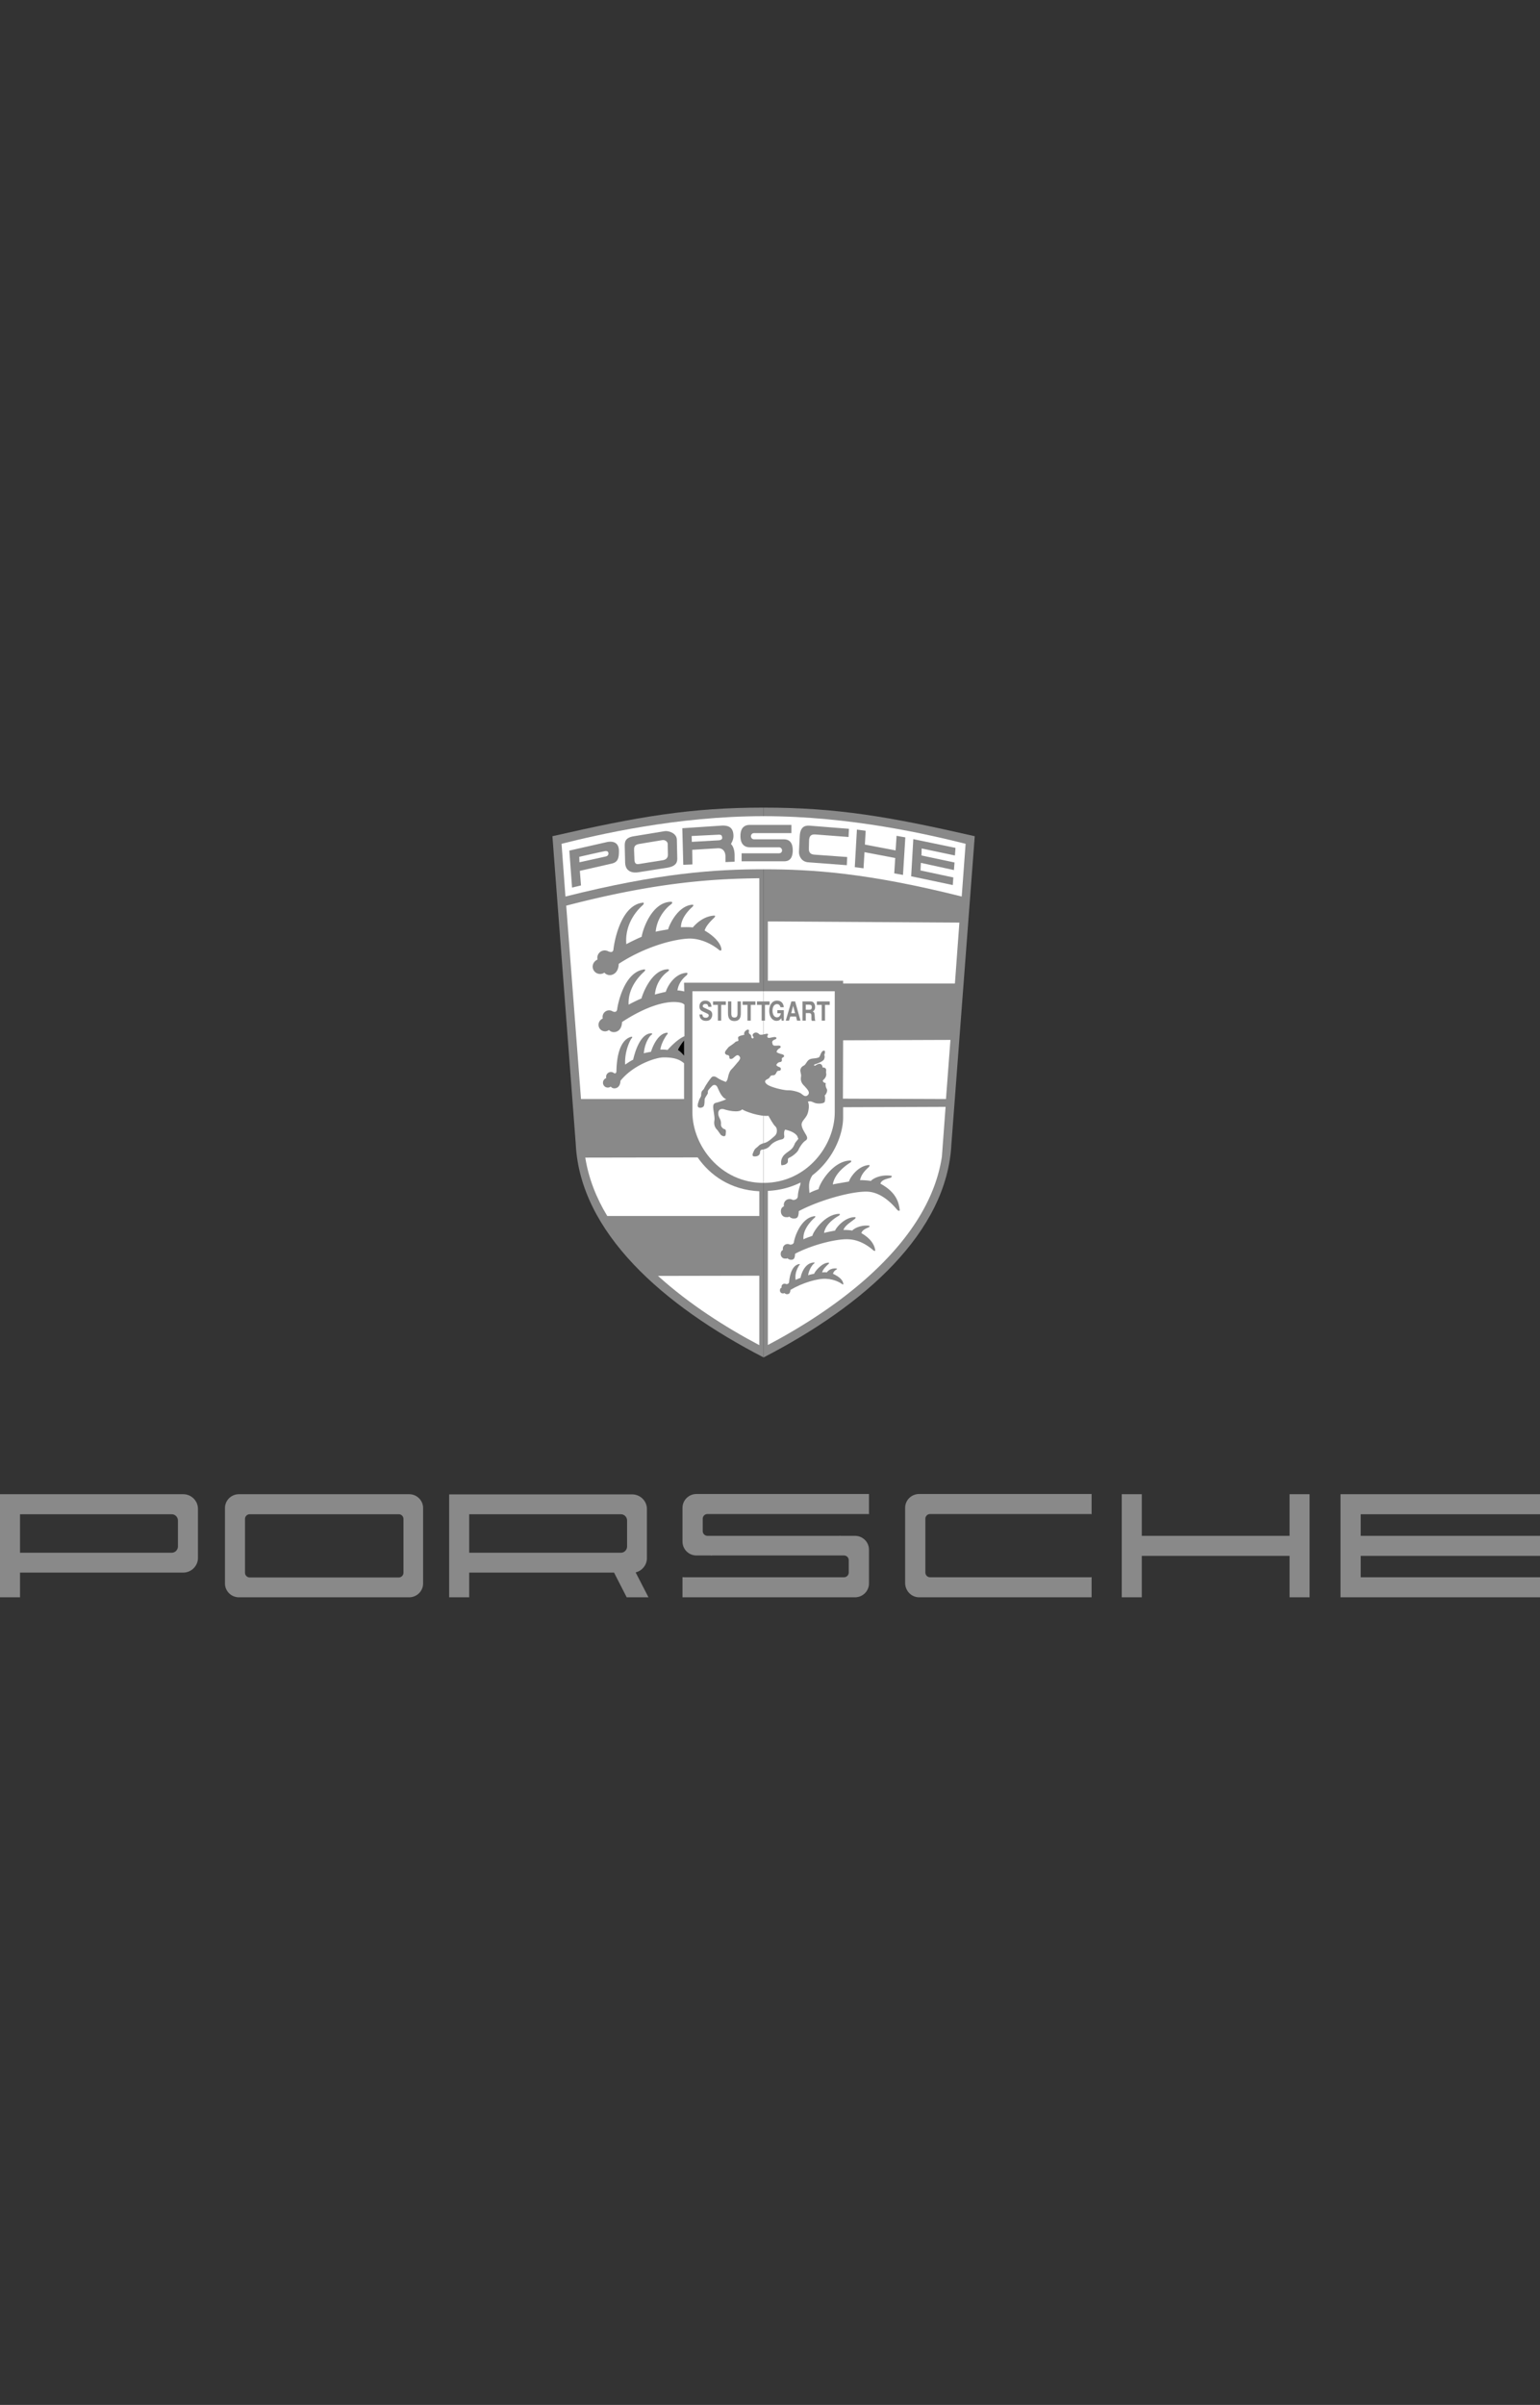 <svg xmlns="http://www.w3.org/2000/svg" width="770.4" height="1202.4" viewBox="0 0 770.4 1202.4"><rect x="0" y="0" width="770.4" height="1202.4" fill="#333333" stroke="none"/><path fill="#898989" d="M119.548 798.615h85.114c3.891 0 7.004-3.113 7.004-6.906v-37.742c0-3.794-3.113-6.906-7.004-6.906h-85.114c-3.891 0-7.004 3.113-7.004 6.906v37.742c.001 3.793 3.113 6.906 7.004 6.906zm5.35-41.536h74.608c1.265 0 2.335 1.07 2.335 2.335v26.945c0 1.265-1.07 2.335-2.335 2.335h-74.608c-1.265 0-2.335-1.07-2.335-2.335v-26.945c.001-1.265 1.071-2.335 2.335-2.335zM0 798.615h10.019v-12.354h81.612c4.085 0 7.393-3.307 7.393-7.295v-24.61c0-3.988-3.307-7.295-7.393-7.295H0v51.554zm10.019-22.276v-19.26h75.873c1.654 0 3.113 1.362 3.113 3.113v13.035c0 1.654-1.362 3.113-3.113 3.113l-75.873-.001zM224.7 798.615h10.019v-12.354h72.468l6.323 12.354h10.895l-6.42-12.451c3.21-.778 5.642-3.696 5.642-7.101v-24.61c0-3.988-3.307-7.295-7.393-7.295H224.7v51.457zm10.019-22.276v-19.26h75.873c1.654 0 3.113 1.362 3.113 3.113v13.035c0 1.654-1.362 3.113-3.113 3.113l-75.873-.001zm326.447 22.276h10.019v-20.719h73.927v20.719h10.019V747.06h-10.019v20.816h-73.927V747.06h-10.019v51.555zm-101.358 0h86.281v-10.116c-.195.097-.486.097-.778.097h-80.055c-1.265 0-2.335-1.07-2.335-2.335v-26.945c0-1.265 1.07-2.335 2.335-2.335h80.055c.292 0 .486 0 .778.097v-10.116h-86.281c-3.891 0-7.004 3.113-7.004 6.906v37.742c.098 3.892 3.211 7.005 7.004 7.005zm210.79 0H770.4v-10.019h-89.685v-10.7H770.4v-10.019h-89.685V757.08H770.4v-10.02h-99.802v51.555zm-319.054-36.964v-2.335c0-1.265 1.07-2.335 2.335-2.335h80.055c.292 0 .486 0 .778.097v-10.116h-86.281c-3.891 0-7.004 3.113-7.004 6.906v16.925c0 3.794 3.113 6.906 7.004 6.906h7.295v.097c.195-.097.486-.097.778-.097h65.756c1.265 0 2.335 1.07 2.335 2.335v6.225c0 1.265-1.07 2.335-2.335 2.335h-80.055c-.292 0-.486 0-.778-.097v10.116h86.281c3.891 0 7.004-3.113 7.004-6.906v-16.925c0-3.794-3.113-6.906-7.004-6.906h-7.295v-.097c-.195.097-.486.097-.778.097h-65.756c-1.265 0-2.335-1.07-2.335-2.335v-3.89zM381.99 678.678c-50.387-25.972-91.825-62.644-93.965-106.708l-11.673-153.885c42.995-9.825 69.064-14.299 105.638-14.299v274.892z"/><path fill="#FFF" d="M381.99 495.61h-35.602v60.504c0 16.439 13.813 35.31 35.602 35.31V495.61z"/><path fill="#898989" d="M381.99 678.678c50.387-25.972 91.825-62.644 93.965-106.708l11.673-153.885c-42.995-9.825-68.966-14.299-105.638-14.299v274.892z"/><path fill="#FFF" d="M381.99 408.065c43.481 0 82.779 9.241 101.066 13.813l-1.945 26.361c-46.885-11.77-74.705-13.618-99.121-13.618-24.415 0-52.235 1.848-99.121 13.618l-1.945-26.361c18.287-4.572 57.585-13.813 101.066-13.813zm39.785 112.058l-.097 29.182 51.555.195 2.237-29.571-53.695.194zm55.931-28.404l2.237-30.446-95.814-.584v29.668h37.645v1.362h55.932z"/><path d="M342.205 520.22c-1.265 1.556-2.724 3.696-3.015 4.766.584.292 1.848 1.362 3.015 2.821v-7.587z"/><path fill="#FFF" d="M329.171 637.92c15.466 14.007 33.754 25.68 50.679 34.629v-34.726l-50.679.097zm50.679-29.96v-12.354c-14.494-.681-24.707-8.074-30.835-16.925l-56.224.097c1.654 10.311 5.447 20.038 10.992 29.182h76.067zm2.14-112.35h35.602v60.504c0 16.439-13.813 35.31-35.602 35.31V495.61z"/><path fill="#FFF" d="M406.405 587.63c10.408-7.976 15.369-20.233 15.369-28.89v-5.155l51.263-.195-1.848 24.902c-6.323 41.925-49.901 74.608-87.059 94.16v-77.04c6.225-.292 11.673-1.848 16.342-4.183l-.097 1.07c-1.265 3.696-1.167 5.155-1.265 5.934-.195 1.654-2.237 1.848-2.626 1.654a2.743 2.743 0 0 0-1.459-.389c-1.654 0-2.918 1.265-2.918 2.918 0 .292 0 .486.097.681-1.07.486-1.556 1.265-1.556 2.529 0 1.654 1.07 2.918 2.626 2.918.681 0 1.07.097 1.556-.292.584.584 1.362.973 2.237.973 1.654 0 2.432-.389 2.529-3.696 10.797-5.739 27.236-10.116 34.532-9.727 8.268.486 14.202 8.657 14.883 9.241.681.486 1.167.486 1.07-.292-.486-3.405-1.556-8.56-9.63-12.937.486-2.237 4.475-2.626 5.155-3.015.584-.292.778-.973 0-.973-5.35-.681-9.241 1.654-9.922 2.626-.778-.195-4.377-.486-5.447-.389.584-2.724 2.237-4.669 4.572-6.712-.389.292.681-.875-.097-.875-5.934.486-9.63 6.712-10.019 8.268-.486.097-7.004 1.167-8.074 1.459.973-6.225 8.074-10.505 8.657-10.895.681-.389.875-1.07 0-1.07-8.949.292-15.466 11.867-15.758 14.299-1.362.486-3.502 1.265-4.572 1.945-.389-4.183-.292-5.447.875-7.879l.584-.973z"/><path fill="#898989" d="M397.748 626.831c-.097 2.626-.778 3.016-2.043 3.016-.681 0-1.362-.292-1.751-.778-.389.292-.778.195-1.265.195-1.265 0-2.14-1.07-2.14-2.335 0-.973.389-1.654 1.167-2.043-.097-.195-.097-.389-.097-.584 0-1.265 1.07-2.335 2.335-2.335.486 0 .875.097 1.167.292.292.097 1.945 0 2.043-1.265.097-1.362 3.015-11.965 10.214-12.937.778-.195.486.389.195.778.584-.584-6.225 4.864-5.642 10.797.875-.486 3.307-1.362 4.475-1.751.292-1.945 6.128-10.797 13.326-10.992.681 0 .486.486 0 .875-.486.292-6.712 3.599-7.49 8.657.875-.292 5.058-1.07 5.545-1.167.292-1.265 4.864-6.906 10.019-6.712.584 0-.195.875.097.681-1.945 1.556-5.447 3.599-5.934 5.739.875-.097 3.794.097 4.377.292.584-.778 3.891-2.918 8.268-2.432.584 0 .486.584 0 .778-.584.292-3.307 1.167-3.696 2.918 4.669 2.724 6.42 5.642 6.906 8.365.097.681-.292.681-.875.292-.486-.389-5.447-5.155-12.062-5.545-5.836-.483-18.481 2.63-27.139 7.201zm-2.334 18.093c-.097 1.848-.875 2.14-1.751 2.14-.486 0-.875-.195-1.167-.584-.292.195-.486.195-.875.195-.875 0-1.459-.681-1.459-1.556 0-.681.292-1.167.875-1.362 0-.097-.097-.195-.097-.389 0-.875.681-1.556 1.556-1.556.292 0 .584.097.778.195.195.097 1.265 0 1.459-.875.097-.973.584-8.365 5.058-9.144.486-.097.389.292.097.486.389-.389-2.626 3.113-1.848 7.49.584-.389 1.654-.778 2.432-1.07.195-1.362 1.848-7.49 6.712-7.685.486 0 .389.389 0 .584-.389.195-2.432 2.432-2.918 5.836.681-.389 2.335-.584 3.015-.778.195-.875 3.794-5.642 7.295-5.545.389 0-.097.584.097.486-1.265 1.07-3.015 2.821-3.405 4.377.584-.097 1.945-.097 2.335 0 .389-.486 1.848-2.335 4.864-1.945.389 0 .292.389 0 .486-.389.195-1.459.875-1.751 2.14 3.405 1.654 4.864 3.113 5.155 4.961.097.486-.195.486-.584.195-.389-.292-3.405-2.432-7.976-2.626-4.085-.292-11.866 1.945-17.897 5.544zM352.516 549.5c.292-.973 1.362-2.237 1.556-2.821.097-.584-.097-1.07.292-1.654.389-.584 1.556-1.751 1.945-2.14.389-.389 1.751-.973 2.529.584.778 1.556 1.945 5.155 4.475 6.128-.973.486-3.405 1.362-4.669 1.654s-2.237.486-1.751 3.599c.486 3.113.681 4.475.486 5.447s-.292 3.113 1.556 4.766l1.654 2.335c.681.584 2.237 1.265 2.432-.097.097-1.362.486-2.626-.778-2.821-.486-.097-1.751-1.167-1.556-2.335.097-1.167-.195-2.237-.778-3.21-.486-.973-.778-2.14-.486-3.113s.973-1.556 2.626-1.265c1.362.486 7.393 2.14 9.241.097 1.265.973 8.755 3.696 13.132 3.21.778 1.362 2.432 4.475 3.502 5.35.875.778 1.167 3.307-.292 4.669-.875.681-3.113 3.015-4.961 3.502-1.848.486-2.626.875-3.405 1.751-.875.875-1.362.875-1.945 1.945-.486 1.167-1.751 3.113.195 3.113s2.432-.973 2.626-1.459c.097-.486 0-1.654.778-1.848.778-.195 3.015-.292 4.475-2.237 1.556-1.848 4.572-2.821 5.739-3.015 1.167-.195 1.362-1.362 1.167-1.945-.097-.584-.195-2.14.486-2.918 1.07.292 4.475.973 6.031 3.21.292.584.292.973.584 1.362-.486.778-1.362 1.556-1.751 2.335-.292.778-.778 2.14-2.237 3.307-1.556 1.167-2.821 1.945-3.599 3.015s-1.167 2.237-1.07 3.696c.097 1.459.486.778 1.167.778s2.237-.778 2.237-1.751c.097-.973-.389-1.459.973-2.043 1.362-.584 3.891-2.626 4.377-3.891.486-1.265 2.14-3.696 3.405-4.475 1.265-.778.973-1.751.389-2.821-.584-1.07-2.626-3.891-2.237-5.739.389-1.848 2.626-3.016 3.21-5.836.681-2.821.292-4.183-.097-5.155 1.167-.292 1.751-.097 3.21.584 1.459.681 4.766.486 5.155-.389.389-.973.292-2.821 0-3.21.973-.778 1.556-2.529 1.07-3.307s-.778-1.848-.486-2.918c-.973-.097-1.945-.973-1.265-1.556.681-.584 1.945-1.945 1.362-3.794.195-1.167.292-2.529-1.654-2.432-.097-.778-.681-3.113-3.696-.973-.486.292-.973-.389-.292-.584.681-.195 4.085-1.362 4.669-2.529.486-1.167.292-1.751.097-2.237.292-.486.486-1.556.292-1.945-.292-.389-1.362-.292-2.043 1.459-.778 1.751-.486 1.751-2.432 2.14-1.945.292-3.405 0-4.669 2.14-.389.486-.584 1.167-1.556 1.654-.973.486-1.459 1.362-1.556 2.14-.097.778.486 2.043.389 3.016-.097.973-.681 2.918 1.751 5.058 1.167 1.362 3.015 3.015 1.654 4.377s-2.529-.097-3.502-.778c-.973-.681-4.28-1.654-6.323-1.556-2.14.097-9.046-1.556-10.7-3.016-1.654-1.362-.681-2.14.195-2.529.584-.292.973-.486 1.362-1.167.292-.681.875-.778 1.459-.778.584 0 1.167-.097 1.751-1.362.584-1.265 1.07-.778 1.654-.973.584-.097.973-1.362-.097-1.751-1.07-.389-1.654-.778-1.556-1.167.097-.389.778-1.265 1.751-1.362.973-.097 1.07-.778.973-1.265-.097-.486 0-.875.681-1.167.681-.292.584-1.167-.486-1.459-1.167-.292-2.821-.778-2.821-1.265 0-.486.778-1.459 1.459-1.751.681-.292 1.07-1.362-.584-1.362-1.654.097-2.626.292-2.918-.778s-.389-1.654 1.362-2.335c.778-.195.973-1.167-.389-1.167-1.362.097-2.821.778-3.307.292-.486-.486-.292-.875-.097-1.07.292-.195.292-.875-.292-.875-.681 0-3.21.973-3.891.292-.681-.778-1.751-1.167-2.626-.584-.875.486-.875 1.362-.389 1.751.486.486-.097 1.167-.681.778-.486-.486-.292-.778-.292-.973 0-.195-.389-.875-.875-1.167-.486-.292-.486-.973-.292-1.459.097-.486-.389-.973-1.167-.486-.778.486-1.556 1.265-1.167 2.432-.875.097-3.015.584-3.113 1.265s.292 1.362.097 1.654c-.097.292-.875.292-1.265.486-1.167 1.167-3.015 2.237-3.502 2.626-.486.486-.778.973-1.362 1.654s-.681 1.459-.389 1.751c.778 1.07 1.362.292 1.751.973.389.584.389.778.292 1.07-.097.292.778 1.07 1.945.097 1.167-.973 2.043-2.043 3.015-.973.973 1.167.097 1.751-.292 2.529-.778.778-2.626 3.21-3.502 3.988-.875.778-1.556 2.432-1.848 4.085-.292 1.556-.778 1.945-1.07 2.335-1.556-.584-3.405-1.362-4.377-2.14-.681-.486-2.14-1.167-3.015.097-.486.486-2.821 3.794-3.405 5.155s-1.556.875-1.556 3.502c0 .973-.778 1.362-1.167 2.821-.097.389-1.167 2.821-.097 3.307s2.335-.097 2.626-.778c.289-.585.386-2.627.386-3.405z"/><path fill="#FFF" d="M342.205 491.33h37.645v-52.235c-21.011.292-49.609 1.459-96.592 13.715l7.393 96.689h51.555v-17.898c-1.459-1.167-3.696-3.015-10.311-2.918-3.891 0-15.077 3.696-21.497 11.673-.097 2.821-1.654 3.794-3.015 3.794-.778 0-1.362-.292-1.848-.875a2.387 2.387 0 0 1-1.459.486 2.408 2.408 0 0 1-2.432-2.432c0-1.07.681-1.945 1.654-2.335-.097-.195-.097-.389-.097-.584a2.408 2.408 0 0 1 2.432-2.432c.486 0 .875.097 1.265.389.292.195 1.265.778 1.459-.584.097-1.459-.097-15.369 7.393-17.412.778-.195.584.486.195.778-.389.389-3.599 6.031-3.21 13.132.875-.584 2.821-1.945 3.988-2.432.389-1.556 2.918-13.035 9.046-13.229.681 0 .584.584 0 .875-.584.389-3.21 3.502-3.696 9.144.875-.292 3.113-.681 3.599-.778.389-1.362 3.015-9.046 7.976-9.533.584 0 .389.681.097.875-.292.292-2.918 3.988-3.405 7.587.875-.097 3.015 0 3.599.195.584-.681 4.766-5.35 8.463-6.906v-15.758c-.681-.681-1.751-1.265-5.155-1.362-5.253 0-14.007 2.14-26.069 10.019-.097 3.696-2.237 5.058-4.085 5.058-.973 0-1.848-.389-2.432-1.07-.584.389-1.167.681-1.945.681a3.28 3.28 0 0 1-3.307-3.307c0-1.362.973-2.626 2.14-3.113-.097-.292-.097-.486-.097-.778a3.28 3.28 0 0 1 3.307-3.307c.584 0 1.167.195 1.654.486.389.195 2.043.875 2.335-.973.195-1.945 3.21-18.482 13.326-19.941 1.07-.195.681.584.195 1.07-.486.486-8.365 7.004-7.782 16.536 1.167-.681 4.864-2.529 6.42-3.113.486-2.043 4.961-14.396 13.132-14.591.973 0 .681.681 0 1.167s-5.739 3.988-6.42 11.478c1.167-.389 4.864-1.265 5.447-1.362.486-1.751 3.696-8.949 10.311-9.533.875 0 .486.875.097 1.265-.389.389-3.891 2.821-4.572 7.587.681-.097 2.14.195 3.405.486l-.102-4.374z"/><path fill="#898989" d="M309.522 481.895c-.097 4.085-2.529 5.642-4.475 5.642-1.07 0-2.043-.486-2.724-1.265-.584.486-1.362.681-2.14.681a3.694 3.694 0 0 1-3.696-3.696c0-1.556 1.07-2.918 2.432-3.502-.097-.292-.097-.584-.097-.875a3.694 3.694 0 0 1 3.696-3.696c.681 0 1.362.195 1.848.486.486.195 2.335.973 2.529-1.07.195-2.237 3.113-21.692 14.396-23.248 1.167-.292.778.681.292 1.167s-9.241 7.587-8.268 19.552c1.362-.778 5.934-3.015 7.685-3.696.389-3.015 4.766-17.217 14.591-17.509 1.07 0 .778.778 0 1.362-.778.486-6.809 5.35-7.587 13.618 1.362-.389 5.545-1.07 6.225-1.167.486-1.945 4.669-11.673 12.062-12.354.973 0 .486.681.097 1.07s-5.739 4.864-5.739 10.214c1.362-.097 5.058-.097 5.934.097.973-1.167 4.864-5.545 10.603-5.934.973 0 .486.681 0 1.167s-3.988 3.599-4.669 6.323c1.945 1.07 7.685 4.864 8.365 9.144.097 1.07-.486 1.07-1.362.389-.778-.681-6.906-5.545-14.591-5.545-7.49.194-21.984 3.89-35.407 12.645zm57.974-54.181v3.113l-4.572.195v-2.724c0-2.724-1.459-4.377-3.988-4.183l-12.645.778.097 7.295-4.572.195-.486-18.287 19.065-1.265c3.502-.292 6.517.389 6.517 5.155 0 1.362-.486 2.724-1.265 3.988.974.876 1.849 2.822 1.849 5.74zm-81.32 16.05l-1.362-18.482 18.871-4.28c2.432-.486 5.739-.195 5.934 4.085.097 4.28-.681 6.031-3.696 6.712l-15.855 3.599.584 7.295-4.476 1.071z"/><path fill="#FFF" d="M289.775 428.395l.097 2.724 13.229-2.918c1.167-.292 1.362-1.167 1.265-1.751-.097-.486-.486-1.167-1.848-.875-1.362.194-12.743 2.82-12.743 2.82z"/><path fill="#898989" d="M312.537 423.045c0-1.751-.097-4.28 4.669-4.961l15.369-2.529c1.848-.292 6.031.973 6.031 4.377l.195 8.852c.097 1.848-.097 4.28-5.058 5.058l-14.202 2.237c-2.529.486-6.615.097-6.809-4.669l-.195-8.365z"/><path fill="#FFF" d="M317.206 425.185s0 1.362 0 0-.097-2.724 2.432-3.21l11.77-1.945c1.265-.195 2.626.778 2.626 1.945l.097 5.447c0 .875-.389 2.237-2.335 2.626l-11.575 1.848c-1.556.292-2.626.292-2.821-1.751l-.194-4.96z"/><path fill="#898989" d="M377.224 419.64c-.875 0-1.556-.681-1.556-1.556s.681-1.556 1.556-1.556H395.9v-4.085h-20.914c-1.07 0-4.669.195-4.572 5.642 0 5.447 3.794 5.545 4.572 5.545h14.688c.875 0 1.556.681 1.556 1.556s-.681 1.459-1.556 1.459h-18.676v3.988h20.816c1.362 0 4.766.195 4.766-5.545 0-5.739-3.891-5.447-4.766-5.447.001-.001-14.59-.001-14.59-.001zm51.457-4.863l-1.07 18.774 4.377.584.486-8.074 15.369 2.918-.486 7.685 4.377.778 1.167-18.774-4.377-.778-.486 7.295-15.369-2.918.389-6.906-4.377-.584zm27.139 23.345l1.07-18.579 21.108 4.377-.292 3.794-16.634-3.502-.097 3.502 16.536 3.502-.292 3.794-16.536-3.599-.195 3.794 16.439 3.502-.292 3.794-20.815-4.379zm-31.322-19.649l.195-4.085-19.455-1.556c-1.654-.097-4.864-.292-5.155 5.155s-.389 7.879-.389 7.879c-.097 1.848 1.07 4.961 4.572 5.253l19.357 1.459.195-4.085-16.147-1.167c-1.556-.097-3.21-.486-3.015-3.307l.097-3.988c.097-1.556.584-3.015 3.113-2.821l16.632 1.263z"/><path fill="#FFF" d="M359.715 420.127l-13.618.778-.097-2.918 13.715-.681c1.07 0 1.459.389 1.556 1.362.194.875-.584 1.361-1.556 1.459z"/><path fill="#898989" d="M351.349 507.283c.195 1.167.681 1.556 1.751 1.556.875 0 1.459-.486 1.459-1.167 0-.389-.195-.584-.681-.875l-2.432-1.167c-1.07-.486-1.556-1.265-1.556-2.432 0-1.751 1.167-2.918 2.918-2.918 1.945 0 3.015 1.07 3.113 3.113h-1.556c-.195-1.07-.584-1.459-1.459-1.459-.778 0-1.362.486-1.362 1.07 0 .292.195.584.584.778l2.529 1.167c1.167.486 1.654 1.167 1.654 2.432 0 .875-.389 1.751-.973 2.335-.584.486-1.167.681-2.14.681-1.362 0-2.237-.486-2.821-1.362-.292-.486-.389-.973-.486-1.848h1.459c-.001-.001-.001.096-.001.096zm11.77-6.614v1.751h-2.335v7.879h-1.654v-7.879h-2.432v-1.751h6.421zm7.49 0v5.934c0 2.237-.681 3.891-3.21 3.891s-3.21-1.654-3.21-3.891v-5.934h1.654v5.934c0 1.556.389 2.14 1.556 2.14s1.556-.584 1.556-2.14v-5.934h1.654zm7.296 0v1.751h-2.335v7.879h-1.654v-7.879h-2.432v-1.751h6.421zm10.894 4.377h3.307v5.253h-1.07l-.195-1.265c-.584.973-1.362 1.362-2.335 1.362-2.14 0-3.696-2.043-3.696-4.961 0-3.113 1.556-5.155 3.891-5.155 1.945 0 3.21 1.167 3.405 3.307h-1.654c-.292-1.07-.875-1.556-1.751-1.556-1.362 0-2.237 1.265-2.237 3.307 0 1.945.875 3.307 2.237 3.307.973 0 1.654-.681 1.945-2.043h-1.751v-1.556h-.096zm7.101-4.377h1.848l2.724 9.63h-1.751l-.486-2.043h-2.918l-.584 2.043h-1.654l2.821-9.63zm9.046 0c1.167 0 1.556.097 2.043.584.486.486.778 1.265.778 2.237 0 1.07-.292 1.654-1.167 2.237.778.389.875.681.973 2.529.097 1.556.097 1.848.389 2.14h-1.848c-.195-.486-.195-.681-.195-1.556 0-1.459.195-2.335-1.362-2.335h-1.459v3.794h-1.654v-9.63h3.502zm10.117 0v1.751h-2.335v7.879h-1.654v-7.879h-2.432v-1.751h6.421zm-30.058 0v1.751h-2.335v7.879h-1.654v-7.879h-2.335v-1.751h6.324z"/><path fill="#FFF" d="M397.748 506.602l-.973-3.696-.973 3.696h1.946zm5.35-1.751h1.556c1.07 0 1.459-.292 1.459-1.265 0-.973-.389-1.265-1.459-1.265h-1.556v2.53z"/></svg>